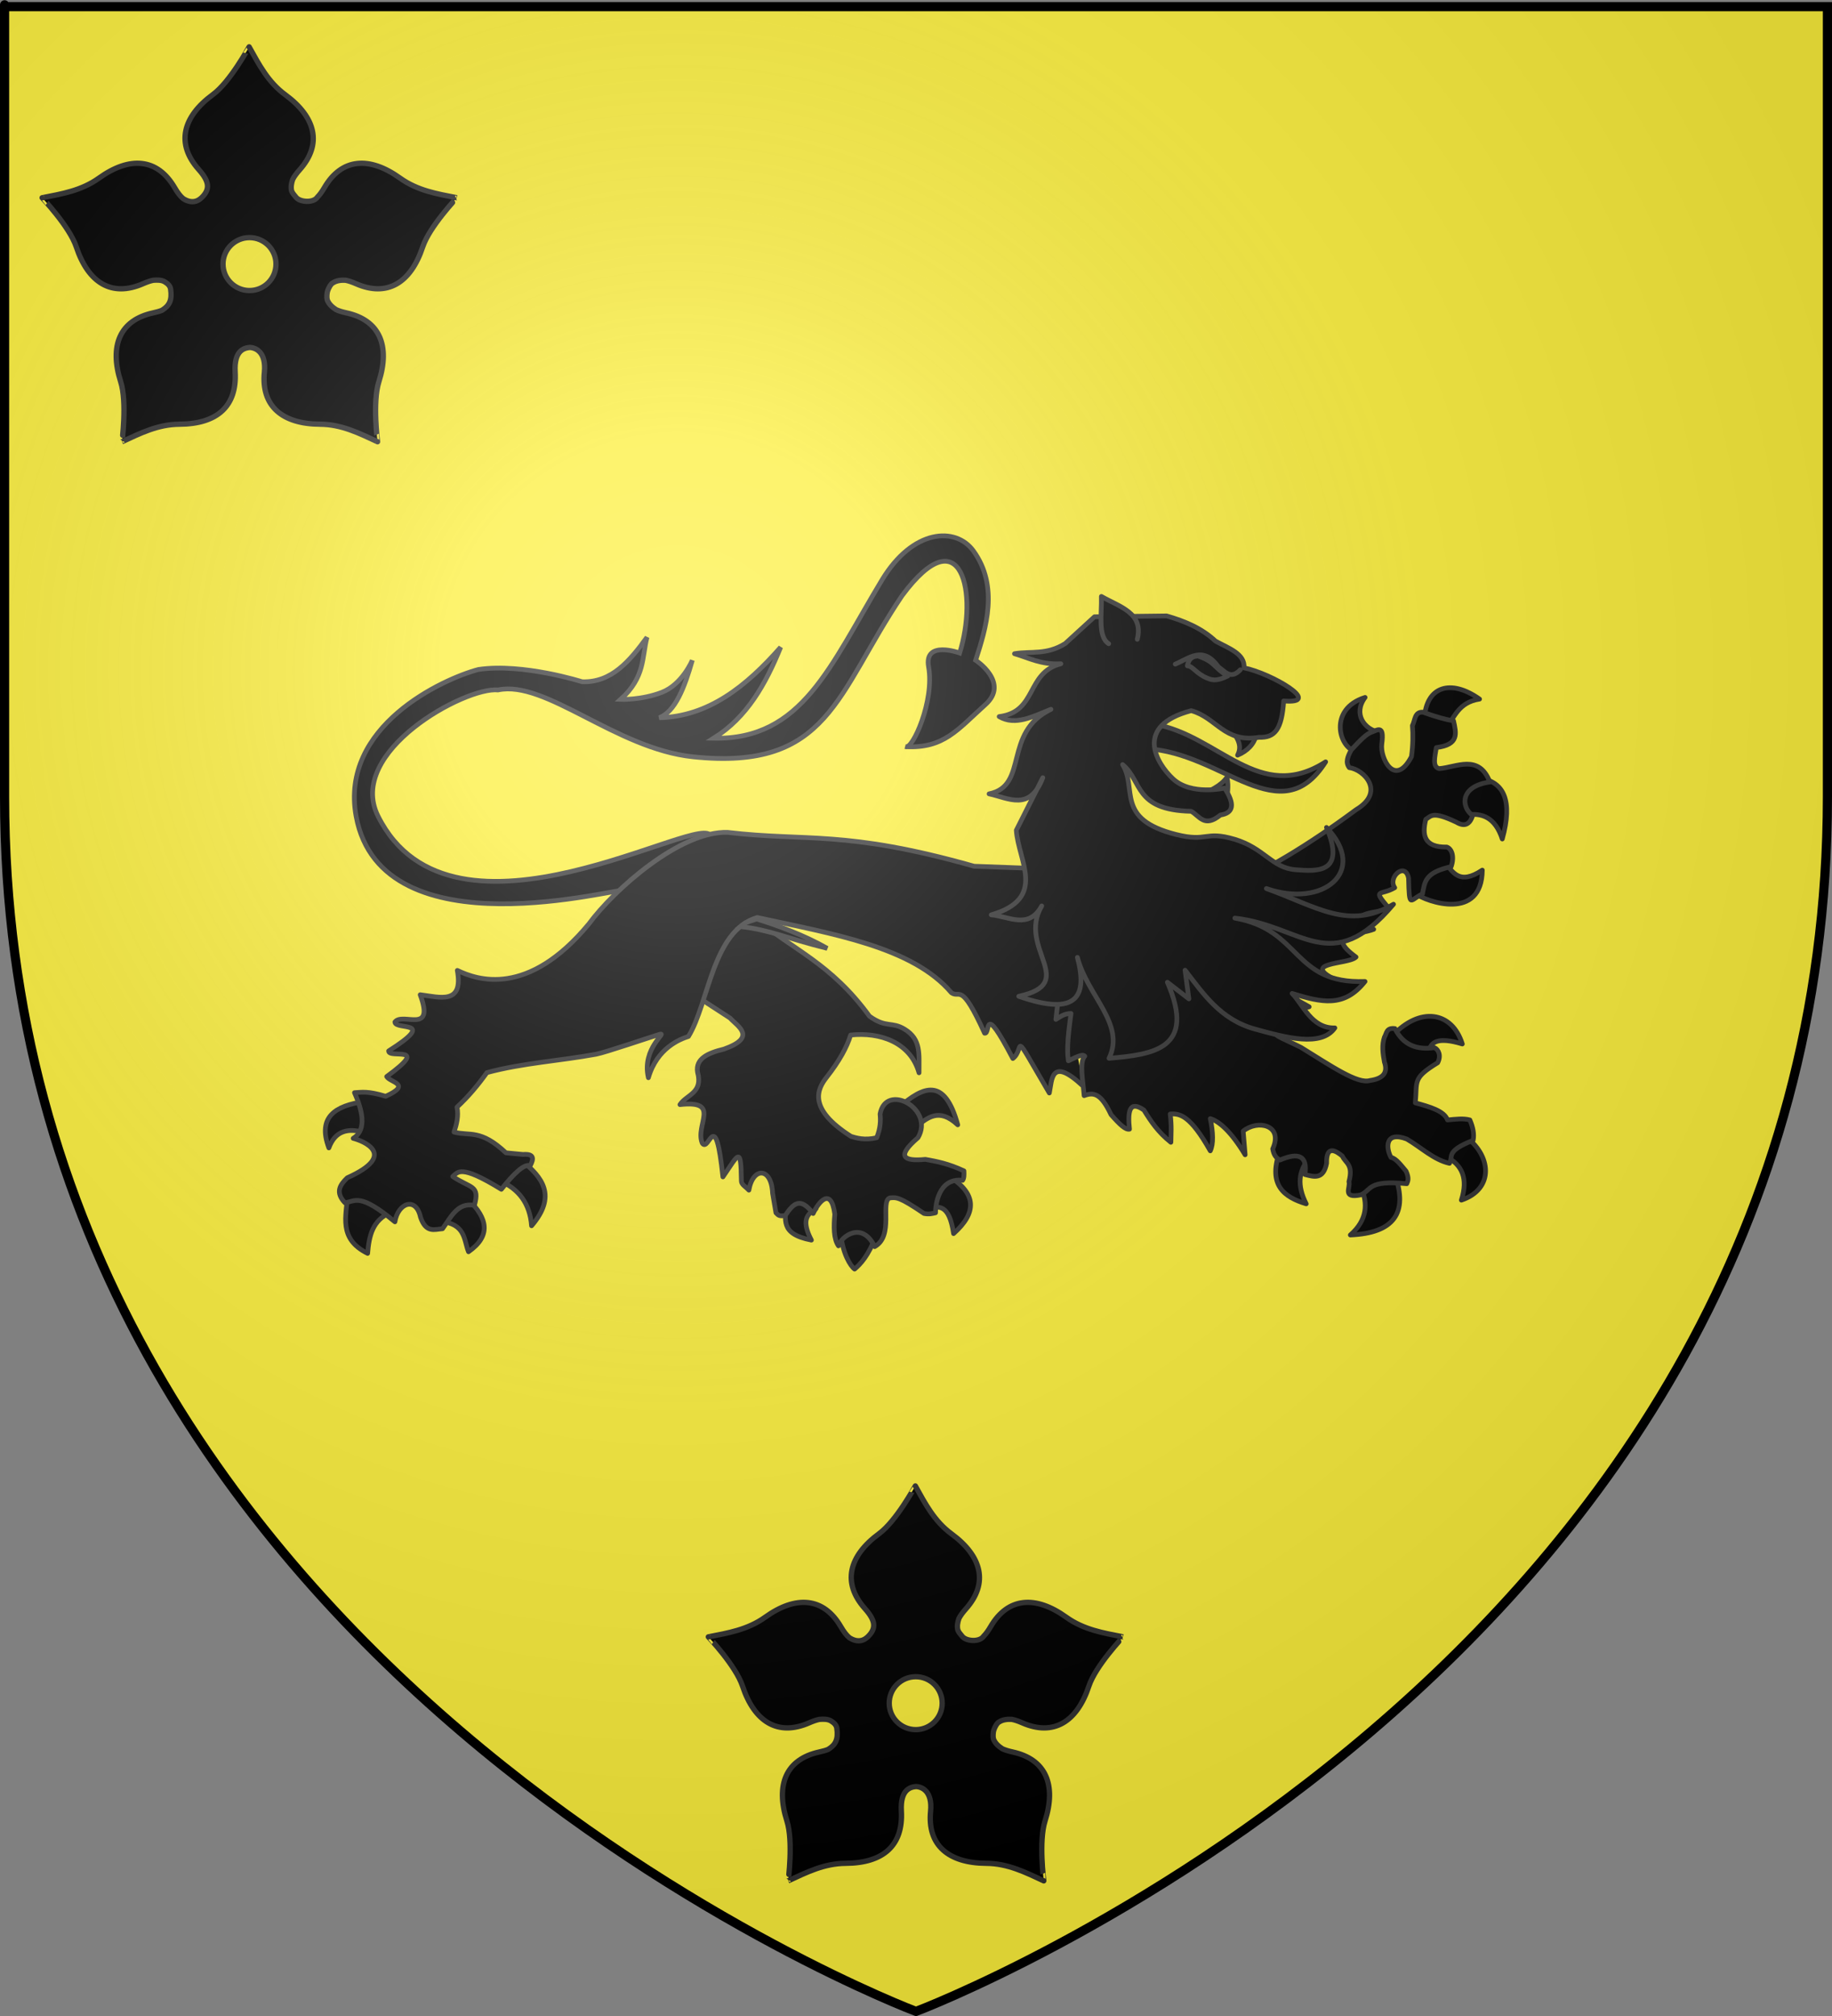 <?xml version="1.0" encoding="UTF-8" standalone="no"?>
<svg
   xmlns:dc="http://purl.org/dc/elements/1.1/"
   xmlns:cc="http://creativecommons.org/ns#"
   xmlns:rdf="http://www.w3.org/1999/02/22-rdf-syntax-ns#"
   xmlns:svg="http://www.w3.org/2000/svg"
   xmlns="http://www.w3.org/2000/svg"
   xmlns:xlink="http://www.w3.org/1999/xlink"
   xmlns:sodipodi="http://sodipodi.sourceforge.net/DTD/sodipodi-0.dtd"
   xmlns:inkscape="http://www.inkscape.org/namespaces/inkscape"
   height="660"
   width="600"
   version="1.0"
   id="svg2"
   sodipodi:version="0.32"
   inkscape:version="0.48.4 r9939"
   sodipodi:docname="Blason_ville_fr_Martainville_(Calvados).svg"
   inkscape:export-filename="/Users/olivier/Desktop/Blason Rouge/Blason_Vide_3D.png"
   inkscape:export-xdpi="144"
   inkscape:export-ydpi="144"
   inkscape:output_extension="org.inkscape.output.svg.inkscape">
  <rect width="100%" height="100%" fill="#808080" stroke="none"/>
  <sodipodi:namedview
     inkscape:window-height="850"
     inkscape:window-width="1600"
     inkscape:pageshadow="2"
     inkscape:pageopacity="0.0"
     guidetolerance="10.0"
     gridtolerance="10.0"
     objecttolerance="10.0"
     borderopacity="1.0"
     bordercolor="#666666"
     pagecolor="#ffffff"
     id="base"
     showgrid="false"
     height="660px"
     inkscape:zoom="0.34444671"
     inkscape:cx="401.94033"
     inkscape:cy="283.01596"
     inkscape:window-x="-8"
     inkscape:window-y="-8"
     inkscape:current-layer="layer3"
     inkscape:window-maximized="0">
    <inkscape:grid
       type="xygrid"
       id="grid3046" />
  </sodipodi:namedview>
  <desc
     id="desc4">Flag of Canton of Valais (Wallis)</desc>
  <defs
     id="defs6">
    <linearGradient
       id="linearGradient2893">
      <stop
         style="stop-color:white;stop-opacity:0.314;"
         offset="0"
         id="stop2895" />
      <stop
         id="stop2897"
         offset="0.19"
         style="stop-color:white;stop-opacity:0.251;" />
      <stop
         style="stop-color:#6b6b6b;stop-opacity:0.125;"
         offset="0.6"
         id="stop2901" />
      <stop
         style="stop-color:black;stop-opacity:0.125;"
         offset="1"
         id="stop2899" />
    </linearGradient>
    <radialGradient
       inkscape:collect="always"
       xlink:href="#linearGradient2893"
       id="radialGradient3163"
       gradientUnits="userSpaceOnUse"
       gradientTransform="matrix(1.353,0,0,1.349,-77.629,-85.747)"
       cx="221.445"
       cy="226.331"
       fx="221.445"
       fy="226.331"
       r="300" />
  </defs>
  <g
     inkscape:groupmode="layer"
     id="layer3"
     inkscape:label="Fond écu"
     style="display:inline">
    <path
       id="path2855"
       style="fill:#fcef3c;fill-opacity:1;fill-rule:evenodd;stroke:#000000;stroke-width:1.25;stroke-linecap:butt;stroke-linejoin:miter;stroke-opacity:1;stroke-miterlimit:4;stroke-dasharray:none"
       d="M 300,658.5 C 300,658.5 598.5,546.18 598.5,260.728 C 598.5,-24.723 598.5,2.176 598.5,2.176 L 1.5,2.176 L 1.5,260.728 C 1.5,546.18 300,658.5 300,658.5 z "
       sodipodi:nodetypes="cccccc" />
    <g
       id="g2562"
       transform="matrix(-0.62,0,0,0.62,494.244,174.645)"
       style="fill:#000000;fill-opacity:1;stroke:#313131;stroke-opacity:1">
      <path
         sodipodi:nodetypes="csccccsccccsscscsccscscc"
         id="path2307"
         style="fill:#000000;fill-opacity:1;fill-rule:evenodd;stroke:#313131;stroke-width:2.5;stroke-linecap:butt;stroke-linejoin:miter;stroke-miterlimit:4;stroke-opacity:1;stroke-dasharray:none;display:inline"
         d="m 467.945,188.603 c -0.409,-2.551 127.49,34.137 141.087,-39.19 8.843,-47.689 -45.944,-72.68 -64.605,-77.59 -23.517,-3.47 -54.788,6.486 -54.788,6.486 -15.599,0.519 -25.141,-11.043 -34.245,-23.478 2.752,10.749 0.908,21.057 13.923,32.793 0,0 -10.915,0.455 -21.731,-3.713 -10.816,-4.168 -16.136,-16.967 -16.136,-16.967 4.169,14.637 9.1,27.195 17.475,30.369 -26.025,-0.598 -45.984,-16.619 -64.135,-37.239 7.876,19.392 17.766,37.056 35.407,48.062 -46.883,0.948 -61.55,-38.37 -89.015,-83.702 C 314.995,-2.284 292.428,-3.772 283.015,9.159 269.39,27.878 276.325,50.038 281.783,66.938 c 0,0 -18.08,11.789 -5.186,23.386 14.954,13.45 21.968,23.274 42.207,22.273 -3.653,1.796 -15.367,-24.333 -12.162,-42.129 2.58,-14.327 -16.404,-7.349 -16.404,-7.349 -9.747,-30.943 -1.326,-73.118 30.454,-30.221 34.742,51.521 38.569,92.58 110.422,85.033 40.809,-4.286 77.828,-40.692 102.959,-35.299 17.231,-1.777 80.396,32.611 63.427,66.589 -39.445,78.986 -174.186,-4.596 -175.773,10.985 l 46.218,28.397 z"
         inkscape:connector-curvature="0" />
      <g
         transform="translate(-57.014,-105.425)"
         style="fill:#000000;fill-opacity:1;stroke:#313131;stroke-width:2.5;stroke-linecap:round;stroke-linejoin:round;stroke-miterlimit:4;stroke-opacity:1;stroke-dasharray:none"
         id="g2565">
        <g
           style="fill:#000000;fill-opacity:1;stroke:#313131;stroke-width:2.5;stroke-linecap:round;stroke-linejoin:round;stroke-miterlimit:4;stroke-opacity:1;stroke-dasharray:none"
           id="g8990">
          <g
             style="fill:#000000;fill-opacity:1;stroke:#313131;stroke-width:2.5;stroke-linecap:round;stroke-linejoin:round;stroke-miterlimit:4;stroke-opacity:1;stroke-dasharray:none"
             id="g7203">
            <path
               d="m 370.348,418.672 c -0.758,-0.408 10.794,-7.443 8.59,-10.553 -12.166,-10.39 -23.678,-16.2 -30.678,9.572 9.986,-9.293 15.908,-3.68 22.088,0.982 z"
               style="fill:#000000;fill-opacity:1;fill-rule:nonzero;stroke:#313131;stroke-width:2.5;stroke-linecap:round;stroke-linejoin:round;stroke-miterlimit:4;stroke-opacity:1;stroke-dasharray:none;stroke-dashoffset:0;marker:none;visibility:visible;display:inline;overflow:visible"
               id="path7195"
               inkscape:connector-curvature="0" />
            <path
               d="m 363.967,461.867 c 1.628,1.905 -2.466,-25.398 -10.799,-17.18 -15.35,9.456 -14.822,19.668 -2.7,30.433 2.354,-16.001 7.956,-14.467 13.498,-13.253 z"
               style="fill:#000000;fill-opacity:1;fill-rule:nonzero;stroke:#313131;stroke-width:2.5;stroke-linecap:round;stroke-linejoin:round;stroke-miterlimit:4;stroke-opacity:1;stroke-dasharray:none;stroke-dashoffset:0;marker:none;visibility:visible;display:inline;overflow:visible"
               id="path7197"
               inkscape:connector-curvature="0" />
            <path
               d="m 410.107,474.874 c 1.215,-2.802 -4.352,-5.086 -9.771,-5.373 -5.419,-0.288 -10.689,1.42 -8.882,6.6 3.876,10.774 8.421,15.311 11.289,17.761 2.198,-1.594 6.432,-8.372 7.363,-18.988 z"
               style="fill:#000000;fill-opacity:1;fill-rule:nonzero;stroke:#313131;stroke-width:2.5;stroke-linecap:round;stroke-linejoin:round;stroke-miterlimit:4;stroke-opacity:1;stroke-dasharray:none;stroke-dashoffset:0;marker:none;visibility:visible;display:inline;overflow:visible"
               id="path7199"
               inkscape:connector-curvature="0" />
            <path
               d="m 439.313,460.149 c 0.65,-7.009 -20.039,-0.249 -15.707,2.209 4.332,2.458 7.326,5.985 1.963,16.198 17.299,-3.31 13.094,-11.398 13.744,-18.407 z"
               style="fill:#000000;fill-opacity:1;fill-rule:nonzero;stroke:#313131;stroke-width:2.5;stroke-linecap:round;stroke-linejoin:round;stroke-miterlimit:4;stroke-opacity:1;stroke-dasharray:none;stroke-dashoffset:0;marker:none;visibility:visible;display:inline;overflow:visible"
               id="path7201"
               inkscape:connector-curvature="0" />
          </g>
          <path
             sodipodi:nodetypes="ccccscccccccccccccccccccccscccccccc"
             d="m 492.857,341.648 -32.143,-42.857 -6.429,10.357 c -18.413,15.916 -38.874,22.983 -59.38,51.176 -8.837,6.413 -11.721,2.676 -18.6,6.886 -8.915,5.455 -7.492,13.316 -7.592,23.008 4.572,-16.176 20.646,-21.584 36.127,-19.943 1.957,6.388 5.952,13.731 12.659,22.266 4.762,6.049 10.444,16.408 -12.857,31.25 -2.605,0.785 -7.158,2.256 -13.571,0.714 -2,-5.01 -2.148,-8.908 -1.786,-12.5 -3.053,-16.933 -29.002,-2.667 -20,12.5 11.418,9.784 7.944,12.577 -3.929,11.429 -6.001,1.082 -12.03,2.197 -20.357,6.071 -0.103,2.008 -0.12,3.929 0.714,5 12.975,-1.524 14.379,13.751 14.286,17.143 1.743,0.4 3.407,0.878 6.071,0.357 13.231,-8.99 14.573,-8.509 18.066,-8.224 5.236,1.901 -2.33,19.984 8.006,25.724 6.519,-13.556 17.544,-5.644 19.122,-0.407 2.651,-3.863 2.493,-10.134 1.949,-16.735 1.913,-14.658 8.578,-6.534 11.429,-0.357 6.71,-8.802 10.286,-5.589 14.766,1.071 3.193,0.455 3.534,-0.033 4.877,-1.429 l 1.786,-10.357 c 0.575,-13.898 10.386,-13.917 12.52,-1.622 1.707,-1.846 3.928,-2.894 3.955,-4.807 0.259,-18.751 1.395,-14.362 9.77,-2.182 4.048,-38.307 7.272,-12.429 10.898,-17.817 3.976,-9.567 -10.244,-22.815 11.786,-20.357 -3.538,-5.327 -12.311,-6.073 -9.286,-17.143 1.134,-7.074 -5.427,-10.116 -13.929,-12.143 -17.708,-6.305 -7.334,-11.964 -3.214,-16.429 l 15.367,-9.98 8.919,-9.663 z"
             style="fill:#000000;fill-opacity:1;fill-rule:nonzero;stroke:#313131;stroke-width:2.5;stroke-linecap:round;stroke-linejoin:round;stroke-miterlimit:4;stroke-opacity:1;stroke-dasharray:none;stroke-dashoffset:0;marker:none;visibility:visible;display:inline;overflow:visible"
             id="path2770"
             inkscape:connector-curvature="0" />
        </g>
      </g>
      <g
         transform="translate(-57.014,-105.425)"
         style="fill:#000000;fill-opacity:1;stroke:#313131;stroke-width:2.5;stroke-linecap:round;stroke-linejoin:round;stroke-miterlimit:4;stroke-opacity:1;stroke-dasharray:none"
         id="g9884">
        <g
           style="fill:#000000;fill-opacity:1;stroke:#313131;stroke-width:2.5;stroke-linecap:round;stroke-linejoin:round;stroke-miterlimit:4;stroke-opacity:1;stroke-dasharray:none"
           id="g8094">
          <path
             d="m 101.78,203.343 c 1.028,2.82 -1.806,3.333 -11.218,5.243 -4.702,-5.94 -6.659,-13.958 -17.946,-15.707 15.228,-10.814 28.246,-6.807 29.164,10.464 z"
             style="fill:#000000;fill-opacity:1;fill-rule:nonzero;stroke:#313131;stroke-width:2.5;stroke-linecap:round;stroke-linejoin:round;stroke-miterlimit:4;stroke-opacity:1;stroke-dasharray:none;stroke-dashoffset:0;marker:none;visibility:visible;display:inline;overflow:visible"
             id="path6302"
             inkscape:connector-curvature="0" />
          <path
             d="m 137.93,220.613 c 0.035,6.186 -11.614,-7.015 -12.145,-10.283 7.637,-1.404 13.802,-9.664 7.303,-18.323 19.426,6.085 13.916,26.579 4.842,28.606 z"
             style="fill:#000000;fill-opacity:1;fill-rule:nonzero;stroke:#313131;stroke-width:2.5;stroke-linecap:round;stroke-linejoin:round;stroke-miterlimit:4;stroke-opacity:1;stroke-dasharray:none;stroke-dashoffset:0;marker:none;visibility:visible;display:inline;overflow:visible"
             id="path7189"
             inkscape:connector-curvature="0" />
          <path
             d="m 80.254,254.236 c 8.912,1.745 4.797,-21.627 -7.854,-19.634 -12.65,1.993 -17.447,11.841 -11.78,32.151 3.686,-11.32 10.722,-14.262 19.634,-12.517 z"
             style="fill:#000000;fill-opacity:1;fill-rule:nonzero;stroke:#313131;stroke-width:2.5;stroke-linecap:round;stroke-linejoin:round;stroke-miterlimit:4;stroke-opacity:1;stroke-dasharray:none;stroke-dashoffset:0;marker:none;visibility:visible;display:inline;overflow:visible"
             id="path7191"
             inkscape:connector-curvature="0" />
          <path
             d="m 106.76,295.468 c -0.457,-12.487 -15.084,-24.72 -15.953,-16.198 -4.11,4.875 -7.407,12.089 -19.634,3.927 0.204,26.901 29.11,16.958 35.587,12.271 z"
             style="fill:#000000;fill-opacity:1;fill-rule:nonzero;stroke:#313131;stroke-width:2.5;stroke-linecap:round;stroke-linejoin:round;stroke-miterlimit:4;stroke-opacity:1;stroke-dasharray:none;stroke-dashoffset:0;marker:none;visibility:visible;display:inline;overflow:visible"
             id="path7193"
             inkscape:connector-curvature="0" />
        </g>
        <path
           d="m 201.273,362.933 16.668,-58.336 -10.354,-11.869 c -21.133,-8.554 -44.528,-22.764 -69.701,-41.416 -15.869,-9.446 -4.056,-21.346 3.536,-22.223 2.146,-2.813 0.865,-5.861 -1.01,-9.344 -5.15,-5.561 -8.147,-8.492 -10.607,-9.344 -3.083,-0.983 -6.981,-4.486 -5.556,6.061 1.1,7.46 -6.892,23.512 -15.657,6.819 -0.839,-5.722 -0.909,-11.937 -0.505,-16.415 -1.453,-2.756 -1.069,-7.349 -5.556,-7.071 -7.138,2.569 -12.39,3.997 -16.162,4.546 -1.474,6.687 -3.057,12.625 9.091,14.142 0.724,4.757 2.268,10.218 -1.515,11.112 -9.149,-0.696 -20.962,-7.919 -26.769,7.071 16.439,2.322 14.949,13.708 9.091,17.678 1.515,4.882 4.377,6.061 8.586,3.536 12.794,-6.071 13.328,-3.198 16.162,-1.515 2.091,8.47 0.847,14.875 -11.112,14.647 -2.841,1.046 -4.006,5.38 -2.273,10.354 13.729,3.13 13.868,7.692 15.152,14.395 6.599,2.982 6.932,8.39 7.324,-8.334 1.709,-8.835 11.225,-0.474 7.324,5.051 7.449,4.351 11.94,0.292 3.536,10.354 2.422,3.843 25.147,1.351 7.576,11.617 7.824,3.116 26.39,2.204 9.344,14.647 3.871,4.131 31.737,2.396 8.586,13.132 36.038,5.306 22.756,9.118 16.162,13.132 l 23.739,6.566 14.9,1.01 z"
           style="fill:#000000;fill-opacity:1;fill-rule:nonzero;stroke:#313131;stroke-width:2.5;stroke-linecap:round;stroke-linejoin:round;stroke-miterlimit:4;stroke-opacity:1;stroke-dasharray:none;stroke-dashoffset:0;marker:none;visibility:visible;display:inline;overflow:visible"
           id="path1883"
           inkscape:connector-curvature="0" />
      </g>
      <g
         style="fill:#000000;fill-opacity:1;stroke:#313131;stroke-width:2.5;stroke-miterlimit:4;stroke-opacity:1;stroke-dasharray:none"
         transform="translate(-57.014,-105.425)"
         id="g3690">
        <g
           style="fill:#000000;fill-opacity:1;stroke:#313131;stroke-width:2.5;stroke-linecap:round;stroke-linejoin:round;stroke-miterlimit:4;stroke-opacity:1;stroke-dasharray:none"
           id="g1896">
          <path
             d="m 80.5,423.58 c -14.068,9.796 -15.988,27.923 1.718,33.869 -3.656,-11.417 -0.431,-18.85 8.344,-23.07"
             style="fill:#000000;fill-opacity:1;fill-rule:nonzero;stroke:#313131;stroke-width:2.5;stroke-linecap:round;stroke-linejoin:round;stroke-miterlimit:4;stroke-opacity:1;stroke-dasharray:none;stroke-dashoffset:0;marker:none;visibility:visible;display:inline;overflow:visible"
             id="path1888"
             inkscape:connector-curvature="0" />
          <path
             d="m 117.314,444.196 c -7.071,19.962 0.527,30.677 23.561,31.66 -8.946,-7.875 -9.519,-16.588 -5.399,-25.77"
             style="fill:#000000;fill-opacity:1;fill-rule:nonzero;stroke:#313131;stroke-width:2.5;stroke-linecap:round;stroke-linejoin:round;stroke-miterlimit:4;stroke-opacity:1;stroke-dasharray:none;stroke-dashoffset:0;marker:none;visibility:visible;display:inline;overflow:visible"
             id="path1890"
             inkscape:connector-curvature="0" />
          <path
             d="m 178.425,432.415 c 5.78,17.185 -2.498,23.436 -14.235,26.997 5.028,-9.914 3.789,-17.321 -0.982,-23.315"
             style="fill:#000000;fill-opacity:1;fill-rule:nonzero;stroke:#313131;stroke-width:2.5;stroke-linecap:round;stroke-linejoin:round;stroke-miterlimit:4;stroke-opacity:1;stroke-dasharray:none;stroke-dashoffset:0;marker:none;visibility:visible;display:inline;overflow:visible"
             id="path1892"
             inkscape:connector-curvature="0" />
          <path
             d="m 118.541,370.568 c -14.281,-15.274 -31.368,-13.028 -36.814,4.418 13.159,-3.965 16.864,-0.964 17.671,4.172"
             style="fill:#000000;fill-opacity:1;fill-rule:nonzero;stroke:#313131;stroke-width:2.5;stroke-linecap:round;stroke-linejoin:round;stroke-miterlimit:4;stroke-opacity:1;stroke-dasharray:none;stroke-dashoffset:0;marker:none;visibility:visible;display:inline;overflow:visible"
             id="path1894"
             inkscape:connector-curvature="0" />
        </g>
        <g
           style="fill:#000000;fill-opacity:1;stroke:#313131;stroke-width:2.5;stroke-linecap:round;stroke-linejoin:round;stroke-miterlimit:4;stroke-opacity:1;stroke-dasharray:none"
           id="g2799">
          <path
             d="m 578.764,436.46 c -11.202,8.898 -18.864,18.779 -5.38,34.535 0.877,-11.712 6.702,-19.467 16.834,-23.775"
             style="fill:#000000;fill-opacity:1;fill-rule:nonzero;stroke:#313131;stroke-width:2.5;stroke-linecap:round;stroke-linejoin:round;stroke-miterlimit:4;stroke-opacity:1;stroke-dasharray:none;stroke-dashoffset:0;marker:none;visibility:visible;display:inline;overflow:visible"
             id="path2791"
             inkscape:connector-curvature="0" />
          <path
             d="m 606.705,457.285 c -10.152,9.774 -12.028,19.032 0,27.42 2.586,-6.536 1.416,-14.805 15.272,-16.139"
             style="fill:#000000;fill-opacity:1;fill-rule:nonzero;stroke:#313131;stroke-width:2.5;stroke-linecap:round;stroke-linejoin:round;stroke-miterlimit:4;stroke-opacity:1;stroke-dasharray:none;stroke-dashoffset:0;marker:none;visibility:visible;display:inline;overflow:visible"
             id="path2793"
             inkscape:connector-curvature="0" />
          <path
             d="m 647.661,463.879 c 9.867,4.063 11.572,12.615 12.322,21.693 15.656,-7.733 11.18,-19.818 10.586,-31.064"
             style="fill:#000000;fill-opacity:1;fill-rule:nonzero;stroke:#313131;stroke-width:2.5;stroke-linecap:round;stroke-linejoin:round;stroke-miterlimit:4;stroke-opacity:1;stroke-dasharray:none;stroke-dashoffset:0;marker:none;visibility:visible;display:inline;overflow:visible"
             id="path2795"
             inkscape:connector-curvature="0" />
          <path
             d="m 661.891,421.708 c 8.446,-2.408 15.201,-0.974 18.569,8.156 6.175,-16.489 -3.586,-22.239 -18.569,-24.47"
             style="fill:#000000;fill-opacity:1;fill-rule:nonzero;stroke:#313131;stroke-width:2.5;stroke-linecap:round;stroke-linejoin:round;stroke-miterlimit:4;stroke-opacity:1;stroke-dasharray:none;stroke-dashoffset:0;marker:none;visibility:visible;display:inline;overflow:visible"
             id="path2797"
             inkscape:connector-curvature="0" />
        </g>
        <path
           sodipodi:nodetypes="ccccccccsscccccccccccccccccccccccccccssccccccccccccccccccccccccccccccccccccc"
           d="m 282.012,397.293 c 17.206,-16.071 16.41,-3.242 17.87,3.59 21.238,-36.139 12.325,-23.499 19.263,-18.222 16.258,-31.024 11.562,-12.704 14.925,-13.363 12.566,-27.64 12.983,-18.191 17.528,-21.346 20.613,-24.297 62.791,-31.04 102.564,-39.741 23.718,6.914 25.564,45.282 36.359,62.812 4.452,1.422 16.551,6.07 21.153,21.785 3.689,-15.717 -10.567,-24.301 -5.852,-22.89 4.715,1.41 28.668,9.589 33.466,10.474 19.199,3.541 38.799,4.618 57.7,9.73 4.645,6.487 9.763,12.658 15.792,18.222 -0.907,4.682 0.187,8.964 1.562,13.189 -8.449,2.205 -13.955,-1.722 -27.42,10.933 l -9.024,0.868 c -5.875,-0.47 -5.757,2.233 -3.818,5.9 3.089,-1.089 8.486,3.879 15.272,12.495 21.893,-13.512 22.976,-8.956 25.684,-6.768 -9.56,6.433 -14.444,4.45 -11.454,15.272 8.869,-1.757 12.367,6.153 16.834,12.322 4.229,0.33 8.723,2.425 11.627,-6.074 2.373,-11.079 11.923,-7.569 13.536,2.43 18.63,-15.488 20.921,-10.825 26.378,-10.065 5.276,-5.533 2.647,-9.484 -1.215,-13.189 -27.274,-12.21 -8.079,-19.613 -3.124,-20.825 -6.159,-3.773 -6.103,-12.02 -0.694,-24.122 -3.989,-0.175 -6.767,-1.002 -16.487,1.909 -14.084,-6.399 -2.202,-7.332 -0.521,-10.413 -23.581,-17.185 -0.966,-9.173 -1.041,-13.536 -26.297,-16.702 -3.449,-10.695 -3.297,-15.272 -4.086,-5.458 -21.226,6.863 -13.363,-14.404 -10.487,1.326 -22.911,5.402 -19.61,-12.842 -10.491,5.056 -37.185,14.393 -69.417,-24.47 -13.363,-18.222 -48.439,-49.292 -73.409,-48.418 -41.487,4.936 -62.001,-1.421 -130.157,17.875 l -107.943,3.991 -25.858,2.256 c 0.56,47.988 -11.049,72.022 -26.954,83.635 -0.785,0.573 -11.118,5.294 -11.931,5.795 -15.852,9.766 -29.887,19.491 -36.433,17.471 -7.442,-1.036 -9.443,-4.52 -7.636,-9.718 0.866,-4.57 1.419,-9.077 0,-13.189 -1.23,-1.97 -0.916,-5.098 -5.553,-4.512 -4.433,8.873 -11.771,11.357 -20.825,10.065 -2.256,0.99 -3.683,4.274 -1.735,7.983 13.498,8.258 10.702,9.684 11.801,21.172 -7.633,2.101 -15.248,4.212 -17.007,9.024 -4.196,-0.394 -8.497,-0.944 -11.801,0 -1.651,3.801 -2.395,7.421 -1.735,10.76 14.795,5.821 10.357,8.436 12.495,12.148 8.331,-1.85 15.062,-8.496 22.561,-12.842 11.739,-4.395 10.986,4.936 8.33,9.718 -2.661,0.476 -5.322,4.17 -7.983,7.289 -1.606,3.689 -1.004,5.17 -0.347,6.595 21.034,-1.986 18.334,3.281 24.296,5.9 10.127,2.074 5.252,-4.035 6.248,-6.942 -2.475,-9.233 1.781,-9.716 3.471,-13.536 3.155,-2.636 8.591,-6.279 8.33,3.818 1.691,8.652 6.608,7.164 11.454,5.9 -1.521,-10.188 3.614,-11.78 13.189,-7.636 1.871,-0.97 3.33,-2.626 3.818,-5.9 -5.774,-12.783 8.115,-15.527 15.619,-9.371 l -1.041,12.495 c 7.389,-12.276 13.778,-17.752 18.396,-19.09 -1.507,7.391 -1.729,13.315 0,17.007 10.553,-18.712 16.079,-19.832 21.172,-19.437 -0.799,6.684 -0.408,10.393 -0.347,14.925 6.784,-5.377 10.63,-11.175 14.23,-17.007 7.738,-5.39 8.623,0.761 7.636,10.065 2.084,0.419 4.948,-2.228 9.718,-7.636 5.47,-11.571 9.335,-11.877 14.23,-10.065 0.495,-7.097 2.727,-17.665 -0.347,-20.825 1.219,-1.533 5.283,0.918 8.677,2.43 1.038,-6.529 -0.167,-15.749 -1.388,-24.99 3.655,0.047 5.639,1.765 7.983,3.124 -0.915,-8.678 -1.89,-17.136 -4.165,-20.825"
           style="fill:#000000;fill-opacity:1;fill-rule:nonzero;stroke:#313131;stroke-width:2.5;stroke-linecap:round;stroke-linejoin:round;stroke-miterlimit:4;stroke-opacity:1;stroke-dasharray:none;stroke-dashoffset:0;marker:none;visibility:visible;display:inline;overflow:visible"
           id="path13442"
           inkscape:connector-curvature="0" />
      </g>
      <path
         sodipodi:nodetypes="cccc"
         id="path1917"
         d="m 405.916,207.589 c -3.295,-2.606 -1.555,-1.657 -8.463,-4.024 -11.143,3.428 -25.263,8.654 -37.263,15.511 21.428,-5.299 30.298,-9.773 45.726,-11.487 z"
         style="fill:#000000;fill-opacity:1;fill-rule:evenodd;stroke:#313131;stroke-width:2.5;stroke-linecap:butt;stroke-linejoin:miter;stroke-miterlimit:4;stroke-opacity:1;stroke-dasharray:none"
         inkscape:connector-curvature="0" />
      <g
         style="fill:#000000;fill-opacity:1;stroke:#313131;stroke-width:1.69;stroke-miterlimit:4;stroke-opacity:1;stroke-dasharray:none"
         transform="matrix(1.457,-0.26,0.26,1.457,-57.208,80.353)"
         id="g2235">
        <path
           d="m 130.005,65.064 c 0.468,-2.78 -0.012,-4.751 1.44,-8.37 1.784,3.758 5.171,5.463 7.892,8.022"
           style="fill:#000000;fill-opacity:1;fill-rule:evenodd;stroke:#313131;stroke-width:1.69;stroke-linecap:round;stroke-linejoin:round;stroke-miterlimit:4;stroke-opacity:1;stroke-dasharray:none"
           id="path2595"
           inkscape:connector-curvature="0" />
        <path
           d="m 160.416,42.561 c -23.462,-0.176 -41.958,21.739 -62.677,2.503 11.405,27.863 36.797,3.248 63.636,6.609 l -0.96,-9.112 z"
           style="fill:#000000;fill-opacity:1;fill-rule:evenodd;stroke:#313131;stroke-width:1.69;stroke-linecap:round;stroke-linejoin:round;stroke-miterlimit:4;stroke-opacity:1;stroke-dasharray:none"
           id="path2597"
           inkscape:connector-curvature="0" />
        <path
           d="m 123.809,39.883 c 0.164,3.484 2.049,6.212 5.276,8.351 -1.369,-4.462 2.281,-6.768 4.604,-9.644"
           style="fill:#000000;fill-opacity:1;fill-rule:evenodd;stroke:#313131;stroke-width:1.69;stroke-linecap:round;stroke-linejoin:round;stroke-miterlimit:4;stroke-opacity:1;stroke-dasharray:none"
           id="path2599"
           inkscape:connector-curvature="0" />
        <path
           d="m 134.071,127.056 -3.138,9.82 8.593,-4.479 c -14.352,21.547 0.248,26.216 15.734,30.369 -3.7,-13.131 11.462,-20.478 17.44,-33.456 -5.956,12.79 -3.949,20.933 18.168,17.341 -20.624,-8.53 3.697,-16.703 -2.406,-33.177 3.05,9.169 10.864,5.736 17.171,6.29 -18.811,-9.304 -6.072,-20.62 -3.504,-31.288 l -6.007,-20.105 c 2.441,12.78 10.738,9.271 17.858,9.036 -13.549,-5.343 -0.844,-22.298 -16.438,-33.577 5.767,3.575 11.445,8.151 17.737,5.806 -13.202,-4.097 -6.576,-17.066 -18.357,-22.417 6.894,1.623 11.523,-0.059 16.913,-0.631 -5.721,-2.031 -11.345,-1.448 -17.188,-6.751 L 188.051,8.608 162.758,3.777 c -6.614,0.7 -13.036,2.059 -18.765,5.783 -5.021,1.709 -11.215,2.559 -11.689,7.598 -10.101,0.245 -30.449,7.81 -16.011,9.145 -1.154,10.285 0.878,13.515 6.375,14.316 11.906,4.213 16.077,-4.242 25.506,-5.11 19.275,8.924 8.942,20.685 2.105,25.102 -7.431,4.801 -18.688,0.004 -18.688,0.004 -4.682,4.949 -4.756,8.186 -0.222,9.711 4.888,5.688 7.329,1.585 10.532,0.531 20.149,3.148 18.875,-7.499 26.997,-12.097 -6.764,7.523 -0.658,19.611 -23.154,21.194 -11.618,0.822 -9.756,-3.217 -20.807,-1.996 -11.051,1.221 -14.936,7.734 -23.396,6.88 -7.563,-0.763 -18.026,-1.753 -8.219,-16.789 -17.586,12.841 -3.819,28.631 17.294,25.229 -19.007,3.254 -31.566,9.581 -45.645,-2.455 17.34,30.008 30.684,13.178 54.867,14.816 -24.226,-0.147 -24.278,19.594 -49.699,14.099 5.71,10.646 13.947,10.085 24.856,8.775 -4.475,3.145 -9.001,11.136 -17.169,9.42 3.522,7.671 16.632,6.475 27.943,5.425 12.869,-1.194 20.423,-9.22 28.3,-16.304 z"
           style="fill:#000000;fill-opacity:1;fill-rule:evenodd;stroke:#313131;stroke-width:1.69;stroke-linecap:round;stroke-linejoin:round;stroke-miterlimit:4;stroke-opacity:1;stroke-dasharray:none"
           id="path2601"
           inkscape:connector-curvature="0" />
        <path
           d="M 171.602,13.842 C 170.912,4.048 179.959,3.547 186.892,1.028 185.61,7.228 185.681,15.402 181.363,17.174"
           style="fill:#000000;fill-opacity:1;fill-rule:evenodd;stroke:#313131;stroke-width:1.69;stroke-linecap:round;stroke-linejoin:round;stroke-miterlimit:4;stroke-opacity:1;stroke-dasharray:none"
           id="path2603"
           inkscape:connector-curvature="0" />
        <path
           sodipodi:nodetypes="ccc"
           d="m 133.486,18.083 c 2.771,4.177 5.288,1.519 7.86,0.36 6.811,-6.648 10.779,-1.195 15.344,1.714"
           style="fill:#000000;fill-opacity:1;fill-rule:evenodd;stroke:#313131;stroke-width:1.69;stroke-linecap:round;stroke-linejoin:round;stroke-miterlimit:4;stroke-opacity:1;stroke-dasharray:none"
           id="path2605"
           inkscape:connector-curvature="0" />
        <path
           d="m 137.508,21.059 c 2.756,1.932 4.437,2.695 7.096,2.022 4.318,-0.956 5.763,-3.345 7.732,-3.066 -0.065,-1.718 -0.312,-3.371 -3.045,-4.134 -6.557,0.964 -6.409,3.188 -11.783,5.177 z"
           style="fill:#000000;fill-opacity:1;fill-rule:evenodd;stroke:#313131;stroke-width:1.69;stroke-linecap:round;stroke-linejoin:round;stroke-miterlimit:4;stroke-opacity:1;stroke-dasharray:none"
           id="path2607"
           inkscape:connector-curvature="0" />
      </g>
    </g>
    <g
       transform="matrix(0.581,0,0,0.581,-123.348,-106.286)"
       id="g2694"
       inkscape:label="Calque 1"
       style="fill:#000000;fill-opacity:1;stroke:#313131;stroke-opacity:1">
      <g
         transform="translate(-386.221,-91.345)"
         style="fill:#000000;fill-opacity:1;display:inline;stroke:#313131;stroke-opacity:1"
         inkscape:label="Meubles"
         id="g2696">
        <path
           id="path14529"
           d="M 738.957,300.673 C 738.956,300.619 728.31,320.364 718.543,327.547 C 701.358,340.183 697.652,355.35 710.508,369.759 C 716.472,376.445 717.082,380.754 712.391,385.445 C 711.304,386.532 710.199,387.23 709.085,387.598 C 706.572,388.427 704.029,387.635 701.742,386.175 C 700.156,384.854 698.604,382.817 696.975,380.024 C 687.244,363.346 671.629,362.204 654.301,374.642 C 644.451,381.712 633.461,383.523 622.276,385.714 C 622.224,385.698 637.724,401.924 641.537,413.433 C 648.245,433.681 661.537,441.89 679.213,434.116 C 681.383,433.162 683.271,432.524 684.942,432.194 C 687.183,432.039 689.582,431.991 691.323,433.04 C 693.091,434.104 694.433,435.345 694.707,437.192 C 695.609,443.275 694.081,446.512 689.901,449.072 C 689.862,449.096 689.825,449.125 689.786,449.149 C 688.406,449.701 686.769,450.157 684.865,450.571 C 665.995,454.672 660.09,469.115 666.565,489.439 C 670.245,500.991 667.263,523.237 667.295,523.194 C 677.633,518.392 687.58,513.383 699.705,513.313 C 721.034,513.191 732.166,503.154 731.076,483.903 C 730.372,471.484 736.404,470.351 739.303,470.063 C 742.759,470.176 748.616,472.715 747.569,483.903 C 745.638,503.116 757.61,513.191 778.94,513.313 C 791.064,513.383 801.012,518.392 811.349,523.194 C 811.381,523.237 808.399,500.991 812.08,489.439 C 818.554,469.115 812.611,454.672 793.741,450.571 C 791.418,450.066 789.522,449.483 787.975,448.764 C 785.776,447.34 783.824,445.529 783.015,443.305 C 783.012,443.293 783.018,443.279 783.015,443.266 C 783.006,443.24 782.984,443.216 782.977,443.19 C 782.616,441.862 782.796,439.411 783.207,438.192 C 783.738,436.619 784.945,434.193 786.321,433.578 C 788.266,432.345 790.774,432.057 793.318,432.194 C 795.008,432.519 796.921,433.148 799.124,434.116 C 816.8,441.89 830.092,433.681 836.8,413.433 C 840.613,401.924 856.113,385.698 856.061,385.714 C 844.875,383.523 833.886,381.712 824.036,374.642 C 806.708,362.204 791.093,363.346 781.362,380.024 C 780.036,382.296 778.76,384.036 777.479,385.33 C 775.214,388.764 767.879,388.249 765.523,385.599 C 764.031,383.789 763.397,383.092 762.908,381.831 C 762.398,379.799 762.758,377.553 763.523,375.372 C 764.356,373.73 765.662,371.95 767.445,369.952 C 780.3,355.542 776.556,340.337 759.371,327.7 C 749.604,320.518 744.498,310.634 738.957,300.673 z M 739.188,408.166 C 747.434,408.166 754.104,414.837 754.104,423.083 C 754.104,431.329 747.434,437.999 739.188,437.999 C 730.942,437.999 724.232,431.329 724.232,423.083 C 724.232,414.837 730.942,408.166 739.188,408.166 z"
           style="fill:#000000;fill-opacity:1;fill-rule:evenodd;stroke:#313131;stroke-width:3;stroke-linecap:butt;stroke-linejoin:miter;stroke-miterlimit:4;stroke-dasharray:none;stroke-opacity:1;display:inline" />
      </g>
    </g>
    <g
       style="fill:#000000;fill-opacity:1;stroke:#313131;stroke-opacity:1;display:inline"
       transform="matrix(0.581,0,0,0.581,94.842,364.849)"
       id="g2699"
       inkscape:label="Calque 1">
      <g
         transform="translate(-386.221,-91.345)"
         style="fill:#000000;fill-opacity:1;stroke:#313131;stroke-opacity:1;display:inline"
         inkscape:label="Meubles"
         id="g2701">
        <path
           id="path2703"
           d="M 738.957,300.673 C 738.956,300.619 728.31,320.364 718.543,327.547 C 701.358,340.183 697.652,355.35 710.508,369.759 C 716.472,376.445 717.082,380.754 712.391,385.445 C 711.304,386.532 710.199,387.23 709.085,387.598 C 706.572,388.427 704.029,387.635 701.742,386.175 C 700.156,384.854 698.604,382.817 696.975,380.024 C 687.244,363.346 671.629,362.204 654.301,374.642 C 644.451,381.712 633.461,383.523 622.276,385.714 C 622.224,385.698 637.724,401.924 641.537,413.433 C 648.245,433.681 661.537,441.89 679.213,434.116 C 681.383,433.162 683.271,432.524 684.942,432.194 C 687.183,432.039 689.582,431.991 691.323,433.04 C 693.091,434.104 694.433,435.345 694.707,437.192 C 695.609,443.275 694.081,446.512 689.901,449.072 C 689.862,449.096 689.825,449.125 689.786,449.149 C 688.406,449.701 686.769,450.157 684.865,450.571 C 665.995,454.672 660.09,469.115 666.565,489.439 C 670.245,500.991 667.263,523.237 667.295,523.194 C 677.633,518.392 687.58,513.383 699.705,513.313 C 721.034,513.191 732.166,503.154 731.076,483.903 C 730.372,471.484 736.404,470.351 739.303,470.063 C 742.759,470.176 748.616,472.715 747.569,483.903 C 745.638,503.116 757.61,513.191 778.94,513.313 C 791.064,513.383 801.012,518.392 811.349,523.194 C 811.381,523.237 808.399,500.991 812.08,489.439 C 818.554,469.115 812.611,454.672 793.741,450.571 C 791.418,450.066 789.522,449.483 787.975,448.764 C 785.776,447.34 783.824,445.529 783.015,443.305 C 783.012,443.293 783.018,443.279 783.015,443.266 C 783.006,443.24 782.984,443.216 782.977,443.19 C 782.616,441.862 782.796,439.411 783.207,438.192 C 783.738,436.619 784.945,434.193 786.321,433.578 C 788.266,432.345 790.774,432.057 793.318,432.194 C 795.008,432.519 796.921,433.148 799.124,434.116 C 816.8,441.89 830.092,433.681 836.8,413.433 C 840.613,401.924 856.113,385.698 856.061,385.714 C 844.875,383.523 833.886,381.712 824.036,374.642 C 806.708,362.204 791.093,363.346 781.362,380.024 C 780.036,382.296 778.76,384.036 777.479,385.33 C 775.214,388.764 767.879,388.249 765.523,385.599 C 764.031,383.789 763.397,383.092 762.908,381.831 C 762.398,379.799 762.758,377.553 763.523,375.372 C 764.356,373.73 765.662,371.95 767.445,369.952 C 780.3,355.542 776.556,340.337 759.371,327.7 C 749.604,320.518 744.498,310.634 738.957,300.673 z M 739.188,408.166 C 747.434,408.166 754.104,414.837 754.104,423.083 C 754.104,431.329 747.434,437.999 739.188,437.999 C 730.942,437.999 724.232,431.329 724.232,423.083 C 724.232,414.837 730.942,408.166 739.188,408.166 z"
           style="fill:#000000;fill-opacity:1;fill-rule:evenodd;stroke:#313131;stroke-width:3;stroke-linecap:butt;stroke-linejoin:miter;stroke-miterlimit:4;stroke-dasharray:none;stroke-opacity:1;display:inline" />
      </g>
    </g>
  </g>
  <g
     inkscape:groupmode="layer"
     id="layer4"
     inkscape:label="Meubles">
    <g
       style="fill:#fcef3c;fill-opacity:1;stroke:#000000;stroke-width:3.998;stroke-miterlimit:4;stroke-dasharray:none;stroke-opacity:1;display:inline"
       id="g3325"
       transform="matrix(0.409,0,0,0.409,245.614,121.113)">
      <g
         transform="translate(-172.655,-38.171)"
         style="fill:#fcef3c;fill-opacity:1;stroke:#000000;stroke-width:3.998;stroke-miterlimit:4;stroke-dasharray:none;stroke-opacity:1;display:inline"
         inkscape:label="Fond écu"
         id="g3327">
        <g
           inkscape:label="Meubles"
           id="g2509"
           transform="matrix(1.778,0,0,1.778,75.571,-128.666)"
           style="fill:#fcef3c;fill-opacity:1;stroke:#000000;stroke-width:2.249;stroke-miterlimit:4;stroke-dasharray:none;stroke-opacity:1">
          <g
             transform="matrix(0.997,-7.271119e-2,7.271119e-2,0.997,-35.168,-850.139)"
             id="g4196"
             style="fill:#fcef3c;fill-opacity:1;stroke:#000000;stroke-width:2.249;stroke-miterlimit:4;stroke-dasharray:none;stroke-opacity:1" />
        </g>
      </g>
      <g
         transform="translate(-172.655,-38.171)"
         inkscape:label="Meubles"
         id="g3332"
         style="fill:#fcef3c;fill-opacity:1;stroke:#000000;stroke-width:3.998;stroke-miterlimit:4;stroke-dasharray:none;stroke-opacity:1" />
      <g
         transform="translate(-172.655,-38.171)"
         inkscape:label="Reflet final"
         id="g3334"
         style="fill:#fcef3c;fill-opacity:1;stroke:#000000;stroke-width:3.998;stroke-miterlimit:4;stroke-dasharray:none;stroke-opacity:1" />
      <g
         transform="translate(-172.655,-38.171)"
         inkscape:label="Contour final"
         id="g3336"
         style="fill:#fcef3c;fill-opacity:1;stroke:#000000;stroke-width:3.998;stroke-miterlimit:4;stroke-dasharray:none;stroke-opacity:1" />
    </g>
  </g>
  <g
     inkscape:groupmode="layer"
     id="layer2"
     inkscape:label="Reflet final"
     sodipodi:insensitive="true">
    <path
       sodipodi:nodetypes="cccccc"
       d="M 300,658.5 C 300,658.5 598.5,546.18 598.5,260.728 C 598.5,-24.723 598.5,2.176 598.5,2.176 L 1.5,2.176 L 1.5,260.728 C 1.5,546.18 300,658.5 300,658.5 z "
       style="opacity:1;fill:url(#radialGradient3163);fill-opacity:1;fill-rule:evenodd;stroke:none;stroke-width:1px;stroke-linecap:butt;stroke-linejoin:miter;stroke-opacity:1"
       id="path2875"
       inkscape:export-xdpi="144"
       inkscape:export-ydpi="144" />
  </g>
  <g
     inkscape:groupmode="layer"
     id="layer1"
     inkscape:label="Contour final"
     sodipodi:insensitive="true">
    <path
       sodipodi:nodetypes="cccccc"
       d="M 300,658.5 C 300,658.5 1.5,546.18 1.5,260.728 C 1.5,-24.723 1.5,2.176 1.5,2.176 L 598.5,2.176 L 598.5,260.728 C 598.5,546.18 300,658.5 300,658.5 z "
       style="opacity:1;fill:none;fill-opacity:1;fill-rule:evenodd;stroke:#000000;stroke-width:3;stroke-linecap:butt;stroke-linejoin:miter;stroke-miterlimit:4;stroke-dasharray:none;stroke-opacity:1"
       id="path1411"
       inkscape:export-xdpi="144"
       inkscape:export-ydpi="144" />
  </g>
</svg>
